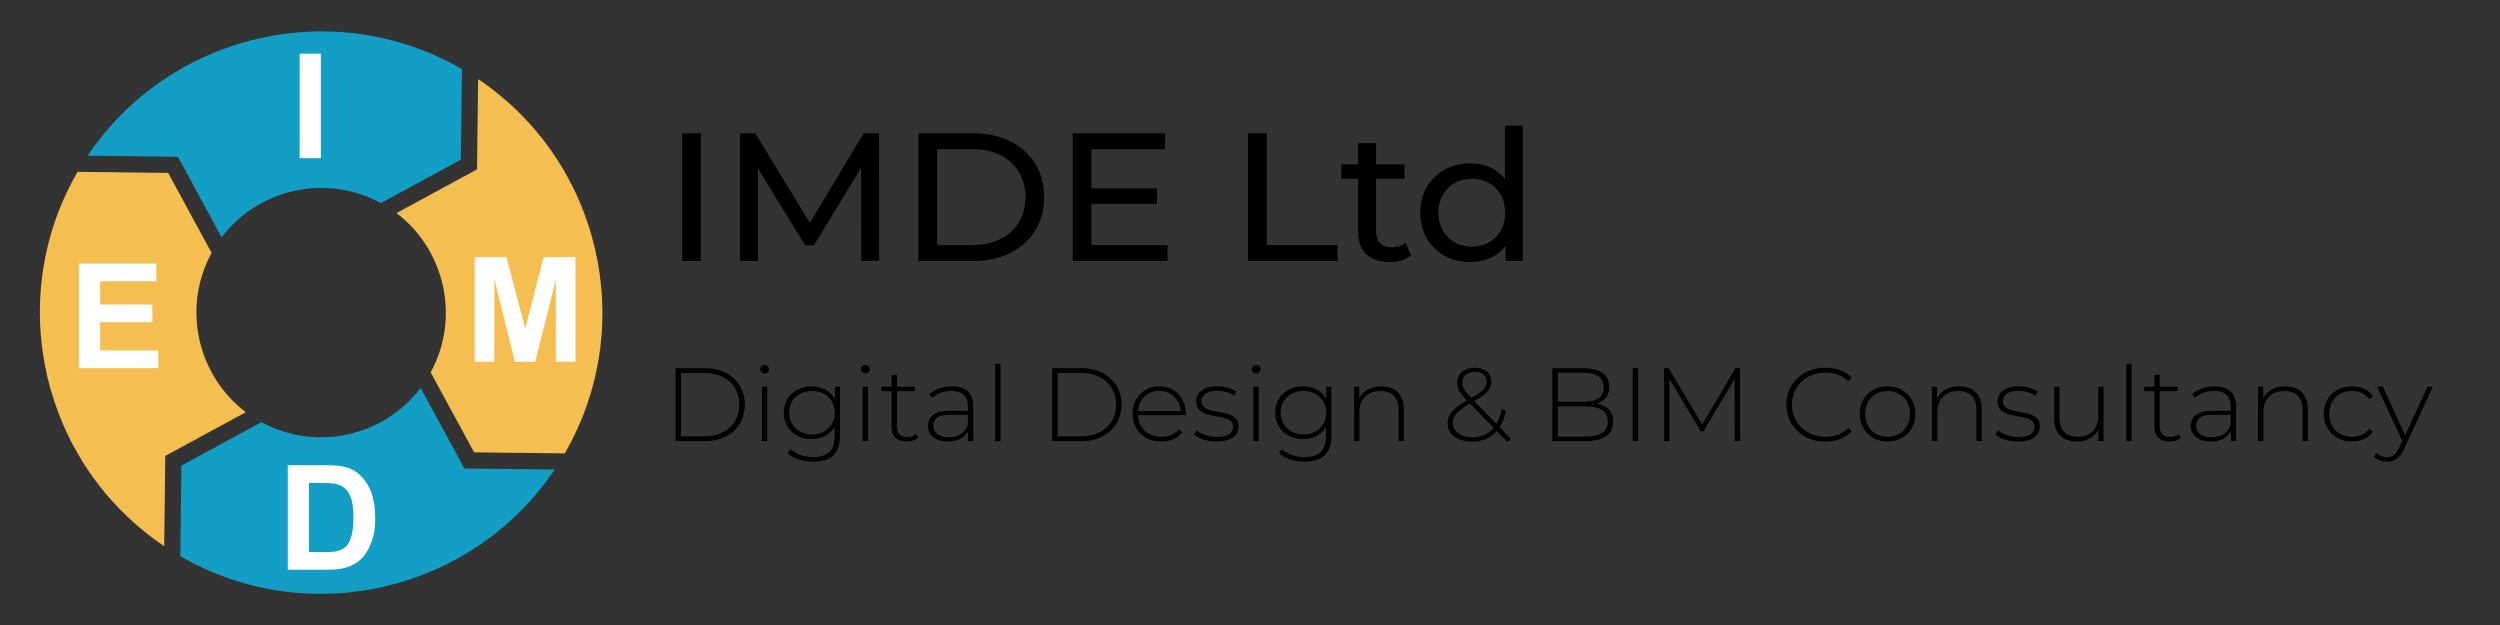<?xml version="1.0" encoding="UTF-8" standalone="no"?><!DOCTYPE svg PUBLIC "-//W3C//DTD SVG 1.1//EN" "http://www.w3.org/Graphics/SVG/1.1/DTD/svg11.dtd"><svg width="100%" height="100%" viewBox="0 0 1600 400" version="1.1" xmlns="http://www.w3.org/2000/svg" xmlns:xlink="http://www.w3.org/1999/xlink" xml:space="preserve" xmlns:serif="http://www.serif.com/" style="fill-rule:evenodd;clip-rule:evenodd;stroke-linejoin:round;stroke-miterlimit:2;"><rect x="0" y="0" width="1600" height="400" fill="#333333" stroke="none"/><rect x="436.552" y="85.326" width="11.955" height="81.667" style="fill-rule:nonzero;"/><path d="M473.612,166.993l-0,-81.667l9.803,0l37.537,61.717l-5.26,-0l37.06,-61.717l9.803,0l0.119,81.667l-11.476,-0l-0.12,-64.05l2.75,-0l-32.995,54.133l-5.499,0l-33.234,-54.133l2.988,-0l0,64.05l-11.476,-0Z" style="fill-rule:nonzero;"/><path d="M587.779,166.993l-0,-81.667l35.266,0c8.926,0 16.796,1.711 23.611,5.134c6.814,3.422 12.114,8.205 15.899,14.35c3.786,6.144 5.679,13.261 5.679,21.35c-0,8.088 -1.893,15.205 -5.679,21.35c-3.785,6.144 -9.085,10.927 -15.899,14.35c-6.815,3.422 -14.685,5.133 -23.611,5.133l-35.266,-0Zm11.955,-10.15l22.594,-0c6.934,-0 12.931,-1.283 17.992,-3.85c5.06,-2.567 8.986,-6.164 11.775,-10.792c2.789,-4.628 4.184,-9.975 4.184,-16.041c0,-6.145 -1.395,-11.512 -4.184,-16.1c-2.789,-4.589 -6.715,-8.167 -11.775,-10.734c-5.061,-2.566 -11.058,-3.85 -17.992,-3.85l-22.594,0l-0,61.367Z" style="fill-rule:nonzero;"/><path d="M697.403,120.56l43.037,-0l-0,9.916l-43.037,0l0,-9.916Zm1.076,36.283l48.775,-0l0,10.15l-60.73,-0l0,-81.667l59.056,0l0,10.15l-47.101,0l0,61.367Z" style="fill-rule:nonzero;"/><path d="M798.779,166.993l-0,-81.667l11.954,0l0,71.517l45.309,-0l-0,10.15l-57.263,-0Z" style="fill-rule:nonzero;"/><path d="M889.276,167.693c-6.376,-0 -11.318,-1.672 -14.824,-5.017c-3.507,-3.344 -5.26,-8.128 -5.26,-14.35l-0,-56.7l11.476,0l0,56.234c0,3.344 0.857,5.911 2.57,7.7c1.714,1.788 4.165,2.683 7.353,2.683c3.586,-0 6.575,-0.972 8.966,-2.917l3.586,8.05c-1.753,1.478 -3.845,2.567 -6.276,3.267c-2.431,0.7 -4.961,1.05 -7.591,1.05Zm-30.843,-53.317l-0,-9.216l40.406,-0l0,9.216l-40.406,0Z" style="fill-rule:nonzero;"/><path d="M941.039,167.693c-6.136,-0 -11.616,-1.322 -16.437,-3.967c-4.822,-2.644 -8.628,-6.339 -11.417,-11.083c-2.79,-4.745 -4.184,-10.267 -4.184,-16.567c-0,-6.3 1.394,-11.803 4.184,-16.508c2.789,-4.706 6.595,-8.381 11.417,-11.025c4.821,-2.645 10.301,-3.967 16.437,-3.967c5.34,0 10.162,1.167 14.465,3.5c4.304,2.334 7.751,5.834 10.341,10.5c2.59,4.667 3.885,10.5 3.885,17.5c0,7 -1.255,12.834 -3.765,17.5c-2.511,4.667 -5.918,8.186 -10.221,10.559c-4.304,2.372 -9.206,3.558 -14.705,3.558Zm0.957,-9.8c3.985,-0 7.591,-0.895 10.819,-2.683c3.227,-1.789 5.778,-4.337 7.651,-7.642c1.873,-3.306 2.809,-7.136 2.809,-11.492c-0,-4.433 -0.936,-8.264 -2.809,-11.491c-1.873,-3.228 -4.424,-5.737 -7.651,-7.525c-3.228,-1.789 -6.834,-2.684 -10.819,-2.684c-4.065,0 -7.691,0.895 -10.879,2.684c-3.188,1.788 -5.738,4.297 -7.651,7.525c-1.913,3.227 -2.869,7.058 -2.869,11.491c-0,4.356 0.956,8.186 2.869,11.492c1.913,3.305 4.463,5.853 7.651,7.642c3.188,1.788 6.814,2.683 10.879,2.683Zm21.638,9.1l-0,-16.683l0.717,-14.35l-1.196,-14.35l0,-41.184l11.477,0l-0,86.567l-10.998,-0Z" style="fill-rule:nonzero;"/><path d="M432.334,282.303l0,-46.667l18.923,0c5.055,0 9.495,1 13.321,3c3.825,2 6.797,4.756 8.914,8.267c2.118,3.511 3.177,7.533 3.177,12.067c-0,4.533 -1.059,8.555 -3.177,12.066c-2.117,3.511 -5.089,6.267 -8.914,8.267c-3.826,2 -8.266,3 -13.321,3l-18.923,0Zm3.484,-3.067l15.165,0c4.509,0 8.426,-0.866 11.75,-2.6c3.325,-1.733 5.898,-4.122 7.719,-7.166c1.822,-3.045 2.733,-6.545 2.733,-10.5c-0,-3.956 -0.911,-7.456 -2.733,-10.5c-1.821,-3.045 -4.394,-5.434 -7.719,-7.167c-3.324,-1.733 -7.241,-2.6 -11.75,-2.6l-15.165,0l0,40.533Z" style="fill-rule:nonzero;"/><path d="M487.667,282.303l0,-34.8l3.416,0l-0,34.8l-3.416,0Zm1.708,-43.267c-0.774,0 -1.435,-0.266 -1.981,-0.8c-0.547,-0.533 -0.82,-1.155 -0.82,-1.866c0,-0.756 0.273,-1.4 0.82,-1.934c0.546,-0.533 1.207,-0.8 1.981,-0.8c0.82,0 1.491,0.256 2.015,0.767c0.524,0.511 0.786,1.144 0.786,1.9c-0,0.756 -0.262,1.4 -0.786,1.933c-0.524,0.534 -1.195,0.8 -2.015,0.8Z" style="fill-rule:nonzero;"/><path d="M520.32,295.503c-3.233,0 -6.307,-0.489 -9.222,-1.467c-2.914,-0.977 -5.283,-2.333 -7.104,-4.066l1.844,-2.534c1.776,1.6 3.905,2.845 6.387,3.734c2.482,0.889 5.158,1.333 8.027,1.333c4.782,0 8.3,-1.089 10.554,-3.267c2.255,-2.177 3.382,-5.6 3.382,-10.266l-0,-9.667l0.683,-5.2l-0.547,-5.2l0,-11.4l3.279,0l0,31.067c0,5.822 -1.445,10.1 -4.337,12.833c-2.892,2.733 -7.207,4.1 -12.946,4.1Zm-0.956,-14.467c-3.37,0 -6.387,-0.722 -9.051,-2.166c-2.664,-1.445 -4.782,-3.445 -6.353,-6c-1.572,-2.556 -2.357,-5.478 -2.357,-8.767c-0,-3.333 0.785,-6.267 2.357,-8.8c1.571,-2.533 3.689,-4.511 6.353,-5.933c2.664,-1.423 5.681,-2.134 9.051,-2.134c3.234,0 6.137,0.678 8.71,2.034c2.573,1.355 4.611,3.289 6.114,5.8c1.503,2.511 2.254,5.522 2.254,9.033c0,3.467 -0.751,6.467 -2.254,9c-1.503,2.533 -3.541,4.489 -6.114,5.867c-2.573,1.377 -5.476,2.066 -8.71,2.066Zm0.273,-3c2.869,0 5.397,-0.589 7.583,-1.766c2.186,-1.178 3.905,-2.823 5.158,-4.934c1.252,-2.111 1.878,-4.522 1.878,-7.233c0,-2.756 -0.626,-5.178 -1.878,-7.267c-1.253,-2.089 -2.972,-3.711 -5.158,-4.866c-2.186,-1.156 -4.714,-1.734 -7.583,-1.734c-2.778,0 -5.271,0.578 -7.48,1.734c-2.209,1.155 -3.939,2.777 -5.192,4.866c-1.252,2.089 -1.878,4.511 -1.878,7.267c-0,2.711 0.626,5.122 1.878,7.233c1.253,2.111 2.983,3.756 5.192,4.934c2.209,1.177 4.702,1.766 7.48,1.766Z" style="fill-rule:nonzero;"/><path d="M552.086,282.303l-0,-34.8l3.415,0l0,34.8l-3.415,0Zm1.708,-43.267c-0.775,0 -1.435,-0.266 -1.982,-0.8c-0.546,-0.533 -0.819,-1.155 -0.819,-1.866c-0,-0.756 0.273,-1.4 0.819,-1.934c0.547,-0.533 1.207,-0.8 1.982,-0.8c0.819,0 1.491,0.256 2.015,0.767c0.523,0.511 0.785,1.144 0.785,1.9c0,0.756 -0.262,1.4 -0.785,1.933c-0.524,0.534 -1.196,0.8 -2.015,0.8Z" style="fill-rule:nonzero;"/><path d="M580.299,282.57c-3.143,-0 -5.545,-0.845 -7.207,-2.534c-1.663,-1.689 -2.494,-4 -2.494,-6.933l0,-33.2l3.416,0l-0,32.867c-0,2.222 0.569,3.933 1.708,5.133c1.138,1.2 2.778,1.8 4.918,1.8c2.232,0 4.076,-0.644 5.534,-1.933l1.434,2.333c-0.911,0.844 -2.015,1.467 -3.313,1.867c-1.298,0.4 -2.63,0.6 -3.996,0.6Zm-16.259,-32.2l0,-2.867l21.314,0l-0,2.867l-21.314,-0Z" style="fill-rule:nonzero;"/><path d="M619.578,282.303l0,-7.933l-0.136,-1.2l-0,-13.067c-0,-3.244 -0.9,-5.711 -2.699,-7.4c-1.799,-1.689 -4.429,-2.533 -7.89,-2.533c-2.459,-0 -4.747,0.411 -6.865,1.233c-2.118,0.822 -3.928,1.878 -5.431,3.167l-1.708,-2.4c1.776,-1.556 3.917,-2.767 6.422,-3.634c2.504,-0.866 5.123,-1.3 7.856,-1.3c4.417,0 7.81,1.089 10.178,3.267c2.368,2.178 3.552,5.422 3.552,9.733l0,22.067l-3.279,0Zm-12.842,0.267c-2.642,-0 -4.93,-0.411 -6.866,-1.234c-1.935,-0.822 -3.415,-1.989 -4.44,-3.5c-1.025,-1.511 -1.537,-3.244 -1.537,-5.2c-0,-1.777 0.421,-3.389 1.264,-4.833c0.842,-1.444 2.243,-2.622 4.201,-3.533c1.958,-0.911 4.577,-1.367 7.856,-1.367l13.116,0l-0,2.6l-13.048,0c-3.689,0 -6.273,0.667 -7.753,2c-1.48,1.333 -2.221,3 -2.221,5c0,2.222 0.866,4 2.596,5.333c1.731,1.334 4.167,2 7.31,2c3.006,0 5.544,-0.666 7.617,-2c2.072,-1.333 3.609,-3.266 4.611,-5.8l0.956,2.267c-0.956,2.533 -2.584,4.544 -4.884,6.033c-2.3,1.489 -5.226,2.234 -8.778,2.234Z" style="fill-rule:nonzero;"/><rect x="636.93" y="232.836" width="3.416" height="49.467" style="fill-rule:nonzero;"/><path d="M673.408,282.303l0,-46.667l18.923,0c5.055,0 9.495,1 13.321,3c3.825,2 6.797,4.756 8.915,8.267c2.117,3.511 3.176,7.533 3.176,12.067c0,4.533 -1.059,8.555 -3.176,12.066c-2.118,3.511 -5.09,6.267 -8.915,8.267c-3.826,2 -8.266,3 -13.321,3l-18.923,0Zm3.484,-3.067l15.166,0c4.508,0 8.425,-0.866 11.749,-2.6c3.325,-1.733 5.898,-4.122 7.72,-7.166c1.821,-3.045 2.732,-6.545 2.732,-10.5c0,-3.956 -0.911,-7.456 -2.732,-10.5c-1.822,-3.045 -4.395,-5.434 -7.72,-7.167c-3.324,-1.733 -7.241,-2.6 -11.749,-2.6l-15.166,0l0,40.533Z" style="fill-rule:nonzero;"/><path d="M743.224,282.57c-3.598,-0 -6.775,-0.756 -9.53,-2.267c-2.755,-1.511 -4.918,-3.6 -6.49,-6.267c-1.571,-2.666 -2.356,-5.711 -2.356,-9.133c-0,-3.467 0.74,-6.522 2.22,-9.167c1.48,-2.644 3.518,-4.722 6.114,-6.233c2.596,-1.511 5.51,-2.267 8.744,-2.267c3.233,0 6.137,0.734 8.71,2.2c2.573,1.467 4.599,3.523 6.079,6.167c1.481,2.644 2.221,5.7 2.221,9.167l-0.069,0.933l-31.492,0l0,-2.6l29.648,0l-1.366,1.267c0.045,-2.711 -0.536,-5.145 -1.742,-7.3c-1.207,-2.156 -2.835,-3.845 -4.885,-5.067c-2.049,-1.222 -4.417,-1.833 -7.104,-1.833c-2.642,-0 -4.998,0.611 -7.071,1.833c-2.072,1.222 -3.7,2.911 -4.884,5.067c-1.184,2.155 -1.776,4.611 -1.776,7.366l0,0.6c0,2.845 0.649,5.367 1.947,7.567c1.298,2.2 3.085,3.911 5.362,5.133c2.278,1.223 4.873,1.834 7.788,1.834c2.277,-0 4.406,-0.4 6.387,-1.2c1.981,-0.8 3.655,-2.023 5.021,-3.667l1.981,2.2c-1.548,1.867 -3.495,3.278 -5.84,4.233c-2.346,0.956 -4.885,1.434 -7.617,1.434Z" style="fill-rule:nonzero;"/><path d="M778.541,282.57c-2.96,-0 -5.727,-0.423 -8.3,-1.267c-2.573,-0.844 -4.565,-1.911 -5.977,-3.2l1.571,-2.667c1.366,1.156 3.188,2.145 5.465,2.967c2.277,0.822 4.736,1.233 7.378,1.233c3.734,0 6.421,-0.6 8.061,-1.8c1.639,-1.2 2.459,-2.777 2.459,-4.733c-0,-1.422 -0.421,-2.544 -1.264,-3.367c-0.842,-0.822 -1.97,-1.455 -3.381,-1.9c-1.412,-0.444 -2.96,-0.811 -4.646,-1.1c-1.685,-0.289 -3.37,-0.611 -5.055,-0.966c-1.685,-0.356 -3.233,-0.867 -4.645,-1.534c-1.412,-0.666 -2.539,-1.589 -3.381,-2.766c-0.843,-1.178 -1.264,-2.745 -1.264,-4.7c-0,-1.778 0.501,-3.378 1.503,-4.8c1.002,-1.423 2.505,-2.567 4.508,-3.434c2.004,-0.866 4.509,-1.3 7.515,-1.3c2.231,0 4.474,0.311 6.728,0.934c2.255,0.622 4.088,1.444 5.5,2.466l-1.572,2.667c-1.502,-1.111 -3.187,-1.911 -5.055,-2.4c-1.867,-0.489 -3.757,-0.733 -5.67,-0.733c-3.461,-0 -6,0.622 -7.616,1.866c-1.617,1.245 -2.426,2.8 -2.426,4.667c0,1.467 0.422,2.633 1.264,3.5c0.843,0.867 1.97,1.533 3.382,2c1.412,0.467 2.96,0.844 4.645,1.133c1.685,0.289 3.37,0.611 5.055,0.967c1.685,0.356 3.234,0.856 4.645,1.5c1.412,0.644 2.539,1.533 3.382,2.667c0.842,1.133 1.264,2.655 1.264,4.566c-0,1.911 -0.536,3.578 -1.606,5c-1.07,1.423 -2.653,2.534 -4.747,3.334c-2.095,0.8 -4.668,1.2 -7.72,1.2Z" style="fill-rule:nonzero;"/><path d="M802.177,282.303l0,-34.8l3.416,0l-0,34.8l-3.416,0Zm1.708,-43.267c-0.774,0 -1.434,-0.266 -1.981,-0.8c-0.546,-0.533 -0.82,-1.155 -0.82,-1.866c0,-0.756 0.274,-1.4 0.82,-1.934c0.547,-0.533 1.207,-0.8 1.981,-0.8c0.82,0 1.492,0.256 2.015,0.767c0.524,0.511 0.786,1.144 0.786,1.9c-0,0.756 -0.262,1.4 -0.786,1.933c-0.523,0.534 -1.195,0.8 -2.015,0.8Z" style="fill-rule:nonzero;"/><path d="M834.831,295.503c-3.234,0 -6.308,-0.489 -9.223,-1.467c-2.914,-0.977 -5.282,-2.333 -7.104,-4.066l1.844,-2.534c1.777,1.6 3.906,2.845 6.388,3.734c2.482,0.889 5.157,1.333 8.026,1.333c4.782,0 8.3,-1.089 10.555,-3.267c2.254,-2.177 3.381,-5.6 3.381,-10.266l0,-9.667l0.683,-5.2l-0.546,-5.2l-0,-11.4l3.279,0l-0,31.067c-0,5.822 -1.446,10.1 -4.338,12.833c-2.892,2.733 -7.207,4.1 -12.945,4.1Zm-0.957,-14.467c-3.37,0 -6.387,-0.722 -9.051,-2.166c-2.664,-1.445 -4.782,-3.445 -6.353,-6c-1.571,-2.556 -2.357,-5.478 -2.357,-8.767c0,-3.333 0.786,-6.267 2.357,-8.8c1.571,-2.533 3.689,-4.511 6.353,-5.933c2.664,-1.423 5.681,-2.134 9.051,-2.134c3.234,0 6.137,0.678 8.71,2.034c2.573,1.355 4.611,3.289 6.114,5.8c1.503,2.511 2.254,5.522 2.254,9.033c0,3.467 -0.751,6.467 -2.254,9c-1.503,2.533 -3.541,4.489 -6.114,5.867c-2.573,1.377 -5.476,2.066 -8.71,2.066Zm0.273,-3c2.87,0 5.397,-0.589 7.583,-1.766c2.186,-1.178 3.905,-2.823 5.158,-4.934c1.252,-2.111 1.878,-4.522 1.878,-7.233c0,-2.756 -0.626,-5.178 -1.878,-7.267c-1.253,-2.089 -2.972,-3.711 -5.158,-4.866c-2.186,-1.156 -4.713,-1.734 -7.583,-1.734c-2.778,0 -5.271,0.578 -7.48,1.734c-2.208,1.155 -3.939,2.777 -5.191,4.866c-1.253,2.089 -1.879,4.511 -1.879,7.267c-0,2.711 0.626,5.122 1.879,7.233c1.252,2.111 2.983,3.756 5.191,4.934c2.209,1.177 4.702,1.766 7.48,1.766Z" style="fill-rule:nonzero;"/><path d="M884.016,247.236c2.914,0 5.453,0.545 7.616,1.634c2.164,1.089 3.849,2.733 5.055,4.933c1.207,2.2 1.811,4.922 1.811,8.167l-0,20.333l-3.416,0l0,-20.067c0,-3.911 -1.013,-6.889 -3.04,-8.933c-2.026,-2.044 -4.861,-3.067 -8.505,-3.067c-2.778,0 -5.191,0.556 -7.241,1.667c-2.049,1.111 -3.609,2.667 -4.679,4.667c-1.07,2 -1.606,4.4 -1.606,7.2l0,18.533l-3.415,0l-0,-34.8l3.279,0l-0,9.667l-0.478,-1.067c1.093,-2.756 2.892,-4.922 5.396,-6.5c2.505,-1.578 5.579,-2.367 9.223,-2.367Z" style="fill-rule:nonzero;"/><path d="M942.013,282.636c-3.006,0 -5.682,-0.489 -8.027,-1.466c-2.345,-0.978 -4.19,-2.345 -5.533,-4.1c-1.344,-1.756 -2.015,-3.789 -2.015,-6.1c-0,-1.911 0.432,-3.678 1.297,-5.3c0.866,-1.623 2.289,-3.245 4.27,-4.867c1.981,-1.622 4.634,-3.344 7.958,-5.167c2.915,-1.644 5.215,-3.066 6.9,-4.266c1.685,-1.2 2.869,-2.356 3.552,-3.467c0.683,-1.111 1.025,-2.311 1.025,-3.6c-0,-1.911 -0.649,-3.444 -1.947,-4.6c-1.298,-1.156 -3.154,-1.733 -5.568,-1.733c-2.55,-0 -4.542,0.633 -5.977,1.9c-1.434,1.266 -2.152,2.944 -2.152,5.033c0,0.978 0.16,1.911 0.478,2.8c0.319,0.889 0.9,1.878 1.742,2.967c0.843,1.089 2.016,2.433 3.519,4.033l25.343,26.067l-2.049,2.2l-26.095,-26.8c-1.594,-1.645 -2.847,-3.089 -3.757,-4.334c-0.911,-1.244 -1.537,-2.411 -1.879,-3.5c-0.342,-1.089 -0.512,-2.233 -0.512,-3.433c-0,-1.911 0.466,-3.578 1.4,-5c0.934,-1.422 2.254,-2.533 3.962,-3.333c1.708,-0.8 3.7,-1.2 5.977,-1.2c2.141,-0 3.997,0.355 5.568,1.066c1.571,0.711 2.789,1.723 3.655,3.034c0.865,1.311 1.298,2.9 1.298,4.766c-0,1.645 -0.399,3.167 -1.196,4.567c-0.797,1.4 -2.129,2.8 -3.996,4.2c-1.867,1.4 -4.418,2.989 -7.651,4.767c-3.006,1.689 -5.374,3.222 -7.105,4.6c-1.73,1.377 -2.948,2.722 -3.654,4.033c-0.706,1.311 -1.059,2.744 -1.059,4.3c-0,1.822 0.524,3.422 1.571,4.8c1.047,1.378 2.493,2.444 4.338,3.2c1.844,0.756 3.996,1.133 6.455,1.133c3.279,0 6.194,-0.655 8.744,-1.966c2.551,-1.311 4.691,-3.3 6.422,-5.967c1.73,-2.667 2.983,-6.022 3.757,-10.067l2.801,0.867c-0.866,4.4 -2.3,8.078 -4.304,11.033c-2.004,2.956 -4.486,5.178 -7.446,6.667c-2.96,1.489 -6.33,2.233 -10.11,2.233Z" style="fill-rule:nonzero;"/><path d="M993.52,282.303l0,-46.667l19.947,0c5.147,0 9.177,1.023 12.092,3.067c2.914,2.044 4.372,5 4.372,8.867c-0,2.533 -0.615,4.666 -1.845,6.4c-1.229,1.733 -2.926,3.033 -5.089,3.9c-2.163,0.866 -4.588,1.3 -7.275,1.3l1.229,-1.334c3.279,0 6.08,0.467 8.403,1.4c2.322,0.934 4.087,2.289 5.294,4.067c1.207,1.778 1.81,4 1.81,6.667c0,3.911 -1.457,6.944 -4.372,9.1c-2.914,2.155 -7.332,3.233 -13.252,3.233l-21.314,0Zm3.484,-2.933l17.83,-0c4.599,-0 8.106,-0.767 10.52,-2.3c2.414,-1.534 3.62,-3.989 3.62,-7.367c0,-3.333 -1.206,-5.767 -3.62,-7.3c-2.414,-1.533 -5.921,-2.3 -10.52,-2.3l-18.24,0l0,-2.933l16.737,-0c4.144,-0 7.355,-0.778 9.632,-2.334c2.277,-1.555 3.416,-3.889 3.416,-7c-0,-3.066 -1.139,-5.377 -3.416,-6.933c-2.277,-1.556 -5.488,-2.333 -9.632,-2.333l-16.327,-0l0,40.8Z" style="fill-rule:nonzero;"/><rect x="1044.89" y="235.636" width="3.484" height="46.667" style="fill-rule:nonzero;"/><path d="M1065.04,282.303l0,-46.667l2.938,0l22.201,37.4l-1.571,0l22.133,-37.4l2.869,0l0.069,46.667l-3.416,0l-0.068,-41.533l0.956,-0l-20.972,35.333l-1.708,0l-21.04,-35.333l1.025,-0l-0,41.533l-3.416,0Z" style="fill-rule:nonzero;"/><path d="M1168.13,282.636c-3.553,0 -6.843,-0.589 -9.871,-1.766c-3.029,-1.178 -5.659,-2.834 -7.891,-4.967c-2.231,-2.133 -3.962,-4.633 -5.191,-7.5c-1.23,-2.867 -1.845,-6.011 -1.845,-9.433c0,-3.423 0.615,-6.567 1.845,-9.434c1.229,-2.866 2.971,-5.366 5.226,-7.5c2.254,-2.133 4.884,-3.789 7.89,-4.966c3.005,-1.178 6.284,-1.767 9.837,-1.767c3.37,0 6.524,0.533 9.461,1.6c2.937,1.067 5.454,2.689 7.548,4.867l-2.186,2.2c-2.049,-1.956 -4.315,-3.367 -6.797,-4.234c-2.482,-0.866 -5.112,-1.3 -7.89,-1.3c-3.051,0 -5.886,0.511 -8.505,1.534c-2.618,1.022 -4.895,2.466 -6.831,4.333c-1.935,1.867 -3.438,4.044 -4.508,6.533c-1.071,2.489 -1.606,5.2 -1.606,8.134c0,2.933 0.535,5.644 1.606,8.133c1.07,2.489 2.573,4.667 4.508,6.533c1.936,1.867 4.213,3.311 6.831,4.334c2.619,1.022 5.454,1.533 8.505,1.533c2.778,0 5.408,-0.433 7.89,-1.3c2.482,-0.867 4.748,-2.3 6.797,-4.3l2.186,2.2c-2.094,2.178 -4.611,3.811 -7.548,4.9c-2.937,1.089 -6.091,1.633 -9.461,1.633Z" style="fill-rule:nonzero;"/><path d="M1208.02,282.57c-3.416,-0 -6.455,-0.756 -9.12,-2.267c-2.664,-1.511 -4.781,-3.6 -6.353,-6.267c-1.571,-2.666 -2.356,-5.711 -2.356,-9.133c-0,-3.467 0.785,-6.522 2.356,-9.167c1.572,-2.644 3.689,-4.722 6.353,-6.233c2.665,-1.511 5.704,-2.267 9.12,-2.267c3.416,0 6.467,0.756 9.154,2.267c2.687,1.511 4.805,3.589 6.353,6.233c1.548,2.645 2.323,5.7 2.323,9.167c-0,3.422 -0.775,6.467 -2.323,9.133c-1.548,2.667 -3.666,4.756 -6.353,6.267c-2.687,1.511 -5.738,2.267 -9.154,2.267Zm0,-3c2.733,-0 5.192,-0.611 7.378,-1.834c2.186,-1.222 3.894,-2.944 5.123,-5.166c1.23,-2.223 1.845,-4.778 1.845,-7.667c-0,-2.933 -0.615,-5.5 -1.845,-7.7c-1.229,-2.2 -2.937,-3.911 -5.123,-5.133c-2.186,-1.223 -4.645,-1.834 -7.378,-1.834c-2.732,0 -5.18,0.611 -7.343,1.834c-2.164,1.222 -3.871,2.933 -5.124,5.133c-1.252,2.2 -1.878,4.767 -1.878,7.7c-0,2.889 0.626,5.444 1.878,7.667c1.253,2.222 2.96,3.944 5.124,5.166c2.163,1.223 4.611,1.834 7.343,1.834Z" style="fill-rule:nonzero;"/><path d="M1253.86,247.236c2.914,0 5.453,0.545 7.617,1.634c2.163,1.089 3.848,2.733 5.055,4.933c1.207,2.2 1.81,4.922 1.81,8.167l-0,20.333l-3.416,0l0,-20.067c0,-3.911 -1.013,-6.889 -3.04,-8.933c-2.026,-2.044 -4.861,-3.067 -8.504,-3.067c-2.779,0 -5.192,0.556 -7.242,1.667c-2.049,1.111 -3.609,2.667 -4.679,4.667c-1.07,2 -1.605,4.4 -1.605,7.2l-0,18.533l-3.416,0l0,-34.8l3.279,0l0,9.667l-0.478,-1.067c1.093,-2.756 2.892,-4.922 5.397,-6.5c2.504,-1.578 5.578,-2.367 9.222,-2.367Z" style="fill-rule:nonzero;"/><path d="M1291.43,282.57c-2.961,-0 -5.727,-0.423 -8.3,-1.267c-2.574,-0.844 -4.566,-1.911 -5.978,-3.2l1.571,-2.667c1.367,1.156 3.188,2.145 5.465,2.967c2.277,0.822 4.737,1.233 7.378,1.233c3.735,0 6.422,-0.6 8.061,-1.8c1.64,-1.2 2.459,-2.777 2.459,-4.733c0,-1.422 -0.421,-2.544 -1.264,-3.367c-0.842,-0.822 -1.969,-1.455 -3.381,-1.9c-1.412,-0.444 -2.96,-0.811 -4.645,-1.1c-1.685,-0.289 -3.37,-0.611 -5.055,-0.966c-1.685,-0.356 -3.234,-0.867 -4.646,-1.534c-1.411,-0.666 -2.539,-1.589 -3.381,-2.766c-0.843,-1.178 -1.264,-2.745 -1.264,-4.7c0,-1.778 0.501,-3.378 1.503,-4.8c1.002,-1.423 2.505,-2.567 4.509,-3.434c2.003,-0.866 4.508,-1.3 7.514,-1.3c2.232,0 4.474,0.311 6.729,0.934c2.254,0.622 4.087,1.444 5.499,2.466l-1.571,2.667c-1.503,-1.111 -3.188,-1.911 -5.055,-2.4c-1.868,-0.489 -3.758,-0.733 -5.67,-0.733c-3.461,-0 -6,0.622 -7.617,1.866c-1.617,1.245 -2.425,2.8 -2.425,4.667c-0,1.467 0.421,2.633 1.264,3.5c0.842,0.867 1.969,1.533 3.381,2c1.412,0.467 2.96,0.844 4.645,1.133c1.685,0.289 3.37,0.611 5.055,0.967c1.685,0.356 3.234,0.856 4.646,1.5c1.411,0.644 2.539,1.533 3.381,2.667c0.843,1.133 1.264,2.655 1.264,4.566c-0,1.911 -0.535,3.578 -1.605,5c-1.071,1.423 -2.653,2.534 -4.748,3.334c-2.095,0.8 -4.668,1.2 -7.719,1.2Z" style="fill-rule:nonzero;"/><path d="M1329.55,282.57c-3.051,-0 -5.693,-0.545 -7.924,-1.634c-2.232,-1.089 -3.951,-2.733 -5.158,-4.933c-1.207,-2.2 -1.81,-4.922 -1.81,-8.167l-0,-20.333l3.415,0l0,20.067c0,3.911 1.025,6.889 3.074,8.933c2.05,2.044 4.942,3.067 8.676,3.067c2.687,-0 5.01,-0.556 6.968,-1.667c1.958,-1.111 3.461,-2.678 4.509,-4.7c1.047,-2.022 1.571,-4.411 1.571,-7.167l-0,-18.533l3.415,0l0,34.8l-3.279,0l0,-9.667l0.479,1.134c-1.048,2.711 -2.79,4.855 -5.226,6.433c-2.437,1.578 -5.34,2.367 -8.71,2.367Z" style="fill-rule:nonzero;"/><rect x="1360.77" y="232.836" width="3.416" height="49.467" style="fill-rule:nonzero;"/><path d="M1388.5,282.57c-3.142,-0 -5.544,-0.845 -7.207,-2.534c-1.662,-1.689 -2.493,-4 -2.493,-6.933l0,-33.2l3.416,0l-0,32.867c-0,2.222 0.569,3.933 1.707,5.133c1.139,1.2 2.779,1.8 4.919,1.8c2.232,0 4.076,-0.644 5.533,-1.933l1.435,2.333c-0.911,0.844 -2.015,1.467 -3.313,1.867c-1.298,0.4 -2.63,0.6 -3.997,0.6Zm-16.258,-32.2l0,-2.867l21.314,0l-0,2.867l-21.314,-0Z" style="fill-rule:nonzero;"/><path d="M1427.78,282.303l0,-7.933l-0.137,-1.2l0,-13.067c0,-3.244 -0.899,-5.711 -2.698,-7.4c-1.799,-1.689 -4.429,-2.533 -7.89,-2.533c-2.459,-0 -4.748,0.411 -6.865,1.233c-2.118,0.822 -3.928,1.878 -5.431,3.167l-1.708,-2.4c1.776,-1.556 3.917,-2.767 6.421,-3.634c2.505,-0.866 5.124,-1.3 7.856,-1.3c4.418,0 7.811,1.089 10.179,3.267c2.368,2.178 3.552,5.422 3.552,9.733l0,22.067l-3.279,0Zm-12.843,0.267c-2.641,-0 -4.93,-0.411 -6.865,-1.234c-1.936,-0.822 -3.416,-1.989 -4.44,-3.5c-1.025,-1.511 -1.537,-3.244 -1.537,-5.2c-0,-1.777 0.421,-3.389 1.263,-4.833c0.843,-1.444 2.243,-2.622 4.202,-3.533c1.958,-0.911 4.576,-1.367 7.855,-1.367l13.116,0l0,2.6l-13.047,0c-3.689,0 -6.274,0.667 -7.754,2c-1.48,1.333 -2.22,3 -2.22,5c0,2.222 0.865,4 2.596,5.333c1.731,1.334 4.167,2 7.309,2c3.006,0 5.545,-0.666 7.617,-2c2.072,-1.333 3.609,-3.266 4.611,-5.8l0.957,2.267c-0.957,2.533 -2.585,4.544 -4.885,6.033c-2.299,1.489 -5.225,2.234 -8.778,2.234Z" style="fill-rule:nonzero;"/><path d="M1462.55,247.236c2.915,0 5.454,0.545 7.617,1.634c2.163,1.089 3.848,2.733 5.055,4.933c1.207,2.2 1.81,4.922 1.81,8.167l0,20.333l-3.415,0l-0,-20.067c-0,-3.911 -1.014,-6.889 -3.04,-8.933c-2.027,-2.044 -4.862,-3.067 -8.505,-3.067c-2.778,0 -5.192,0.556 -7.241,1.667c-2.05,1.111 -3.609,2.667 -4.68,4.667c-1.07,2 -1.605,4.4 -1.605,7.2l-0,18.533l-3.416,0l0,-34.8l3.279,0l0,9.667l-0.478,-1.067c1.093,-2.756 2.892,-4.922 5.397,-6.5c2.505,-1.578 5.579,-2.367 9.222,-2.367Z" style="fill-rule:nonzero;"/><path d="M1505.25,282.57c-3.461,-0 -6.546,-0.756 -9.256,-2.267c-2.71,-1.511 -4.85,-3.6 -6.421,-6.267c-1.572,-2.666 -2.357,-5.711 -2.357,-9.133c-0,-3.467 0.785,-6.533 2.357,-9.2c1.571,-2.667 3.711,-4.744 6.421,-6.233c2.71,-1.489 5.795,-2.234 9.256,-2.234c2.869,0 5.477,0.534 7.822,1.6c2.345,1.067 4.247,2.667 5.704,4.8l-2.527,1.8c-1.276,-1.777 -2.87,-3.089 -4.782,-3.933c-1.913,-0.844 -3.985,-1.267 -6.217,-1.267c-2.778,0 -5.271,0.611 -7.48,1.834c-2.209,1.222 -3.939,2.933 -5.192,5.133c-1.252,2.2 -1.878,4.767 -1.878,7.7c-0,2.933 0.626,5.5 1.878,7.7c1.253,2.2 2.983,3.911 5.192,5.133c2.209,1.223 4.702,1.834 7.48,1.834c2.232,-0 4.304,-0.423 6.217,-1.267c1.912,-0.844 3.506,-2.156 4.782,-3.933l2.527,1.8c-1.457,2.133 -3.359,3.733 -5.704,4.8c-2.345,1.066 -4.953,1.6 -7.822,1.6Z" style="fill-rule:nonzero;"/><path d="M1527.59,295.503c-1.639,0 -3.176,-0.267 -4.611,-0.8c-1.434,-0.533 -2.652,-1.311 -3.654,-2.333l1.707,-2.534c0.911,0.934 1.902,1.623 2.972,2.067c1.07,0.444 2.288,0.667 3.655,0.667c1.639,-0 3.085,-0.445 4.338,-1.334c1.252,-0.889 2.425,-2.511 3.518,-4.866l2.459,-5.334l0.478,-0.6l15.097,-32.933l3.484,0l-18.308,39.533c-0.956,2.134 -1.992,3.811 -3.108,5.034c-1.116,1.222 -2.334,2.1 -3.655,2.633c-1.32,0.533 -2.778,0.8 -4.372,0.8Zm10.316,-12.333l-16.532,-35.667l3.621,0l15.028,32.733l-2.117,2.934Z" style="fill-rule:nonzero;"/><clipPath id="_clip1"><rect id="Short-Logo_v20" serif:id="Short Logo_v20" x="25.526" y="20.113" width="360" height="360"/></clipPath><g clip-path="url(#_clip1)"><g><path d="M105.093,349.54l0.685,-57.756l51.551,-27.994c-31.205,-23.63 -40.909,-67.172 -21.897,-101.948l-27.814,-51.191l-57.973,-0.685c-47.474,82.071 -22.727,187.085 55.448,239.574Z" style="fill:#f5be51;fill-rule:nonzero;"/><path d="M116.096,297.989l-0.686,57.972c82.071,47.439 187.085,22.692 239.538,-55.447l-57.756,-0.685l-27.994,-51.552c-23.593,31.169 -67.136,40.874 -101.912,21.898l-51.19,27.814Z" style="fill:#139ec5;fill-rule:nonzero;"/><path d="M361.442,290.161c47.439,-82.071 22.691,-187.085 -55.448,-239.538l-0.685,57.756l-51.551,27.994c31.168,23.629 40.873,67.171 21.861,101.948l27.814,51.19l58.009,0.65Z" style="fill:#f5be51;fill-rule:nonzero;"/><path d="M294.956,102.174l0.685,-57.973c-82.071,-47.439 -187.085,-22.691 -239.539,55.448l57.757,0.685l27.994,51.551c23.593,-31.205 67.135,-40.909 101.912,-21.897l51.191,-27.814Z" style="fill:#139ec5;fill-rule:nonzero;"/><rect x="191.795" y="34.344" width="13.548" height="66.897" style="fill:#fff;fill-rule:nonzero;"/><path d="M316.352,231.496l0.093,-52.696l13.081,52.696l12.987,-0l13.267,-52.696l-0,52.696l12.52,-0l-0,-66.897l-20.368,-0l-11.773,45.595l-12.052,-45.595l-20.275,-0l-0,66.897l12.52,-0Z" style="fill:#fff;fill-rule:nonzero;"/><path d="M184.171,364.636l25.32,0c5.045,0 8.969,-0.467 11.959,-1.401c4.018,-1.308 7.195,-3.083 9.53,-5.326c3.083,-3.083 5.419,-7.007 7.101,-11.865c1.402,-3.925 2.056,-8.689 2.056,-14.202c-0,-6.26 -0.748,-11.586 -2.149,-15.79c-1.495,-4.298 -3.644,-7.942 -6.447,-10.838c-2.803,-2.99 -6.073,-5.046 -9.997,-6.167c-2.99,-0.841 -7.195,-1.308 -12.707,-1.308l-24.666,0l-0,66.897Zm19.621,-55.591c5.419,-0 9.156,0.186 11.025,0.654c2.522,0.56 4.578,1.588 6.259,3.176c1.589,1.495 2.897,3.644 3.738,6.447c0.934,2.71 1.401,6.727 1.401,11.866c0,5.232 -0.467,9.249 -1.401,12.239c-0.841,2.99 -2.056,5.139 -3.457,6.447c-1.495,1.308 -3.27,2.242 -5.419,2.803c-1.682,0.467 -4.392,0.654 -8.129,0.654l-10.09,0l-0,-44.286l6.073,-0Z" style="fill:#fff;fill-rule:nonzero;"/><path d="M101.343,235.618l0,-11.305l-37.279,-0l0,-18.126l33.449,0l-0,-11.305l-33.449,-0l0,-14.856l35.971,0l0,-11.305l-49.518,-0l-0,66.897l50.826,-0Z" style="fill:#fff;fill-rule:nonzero;"/></g></g></svg>